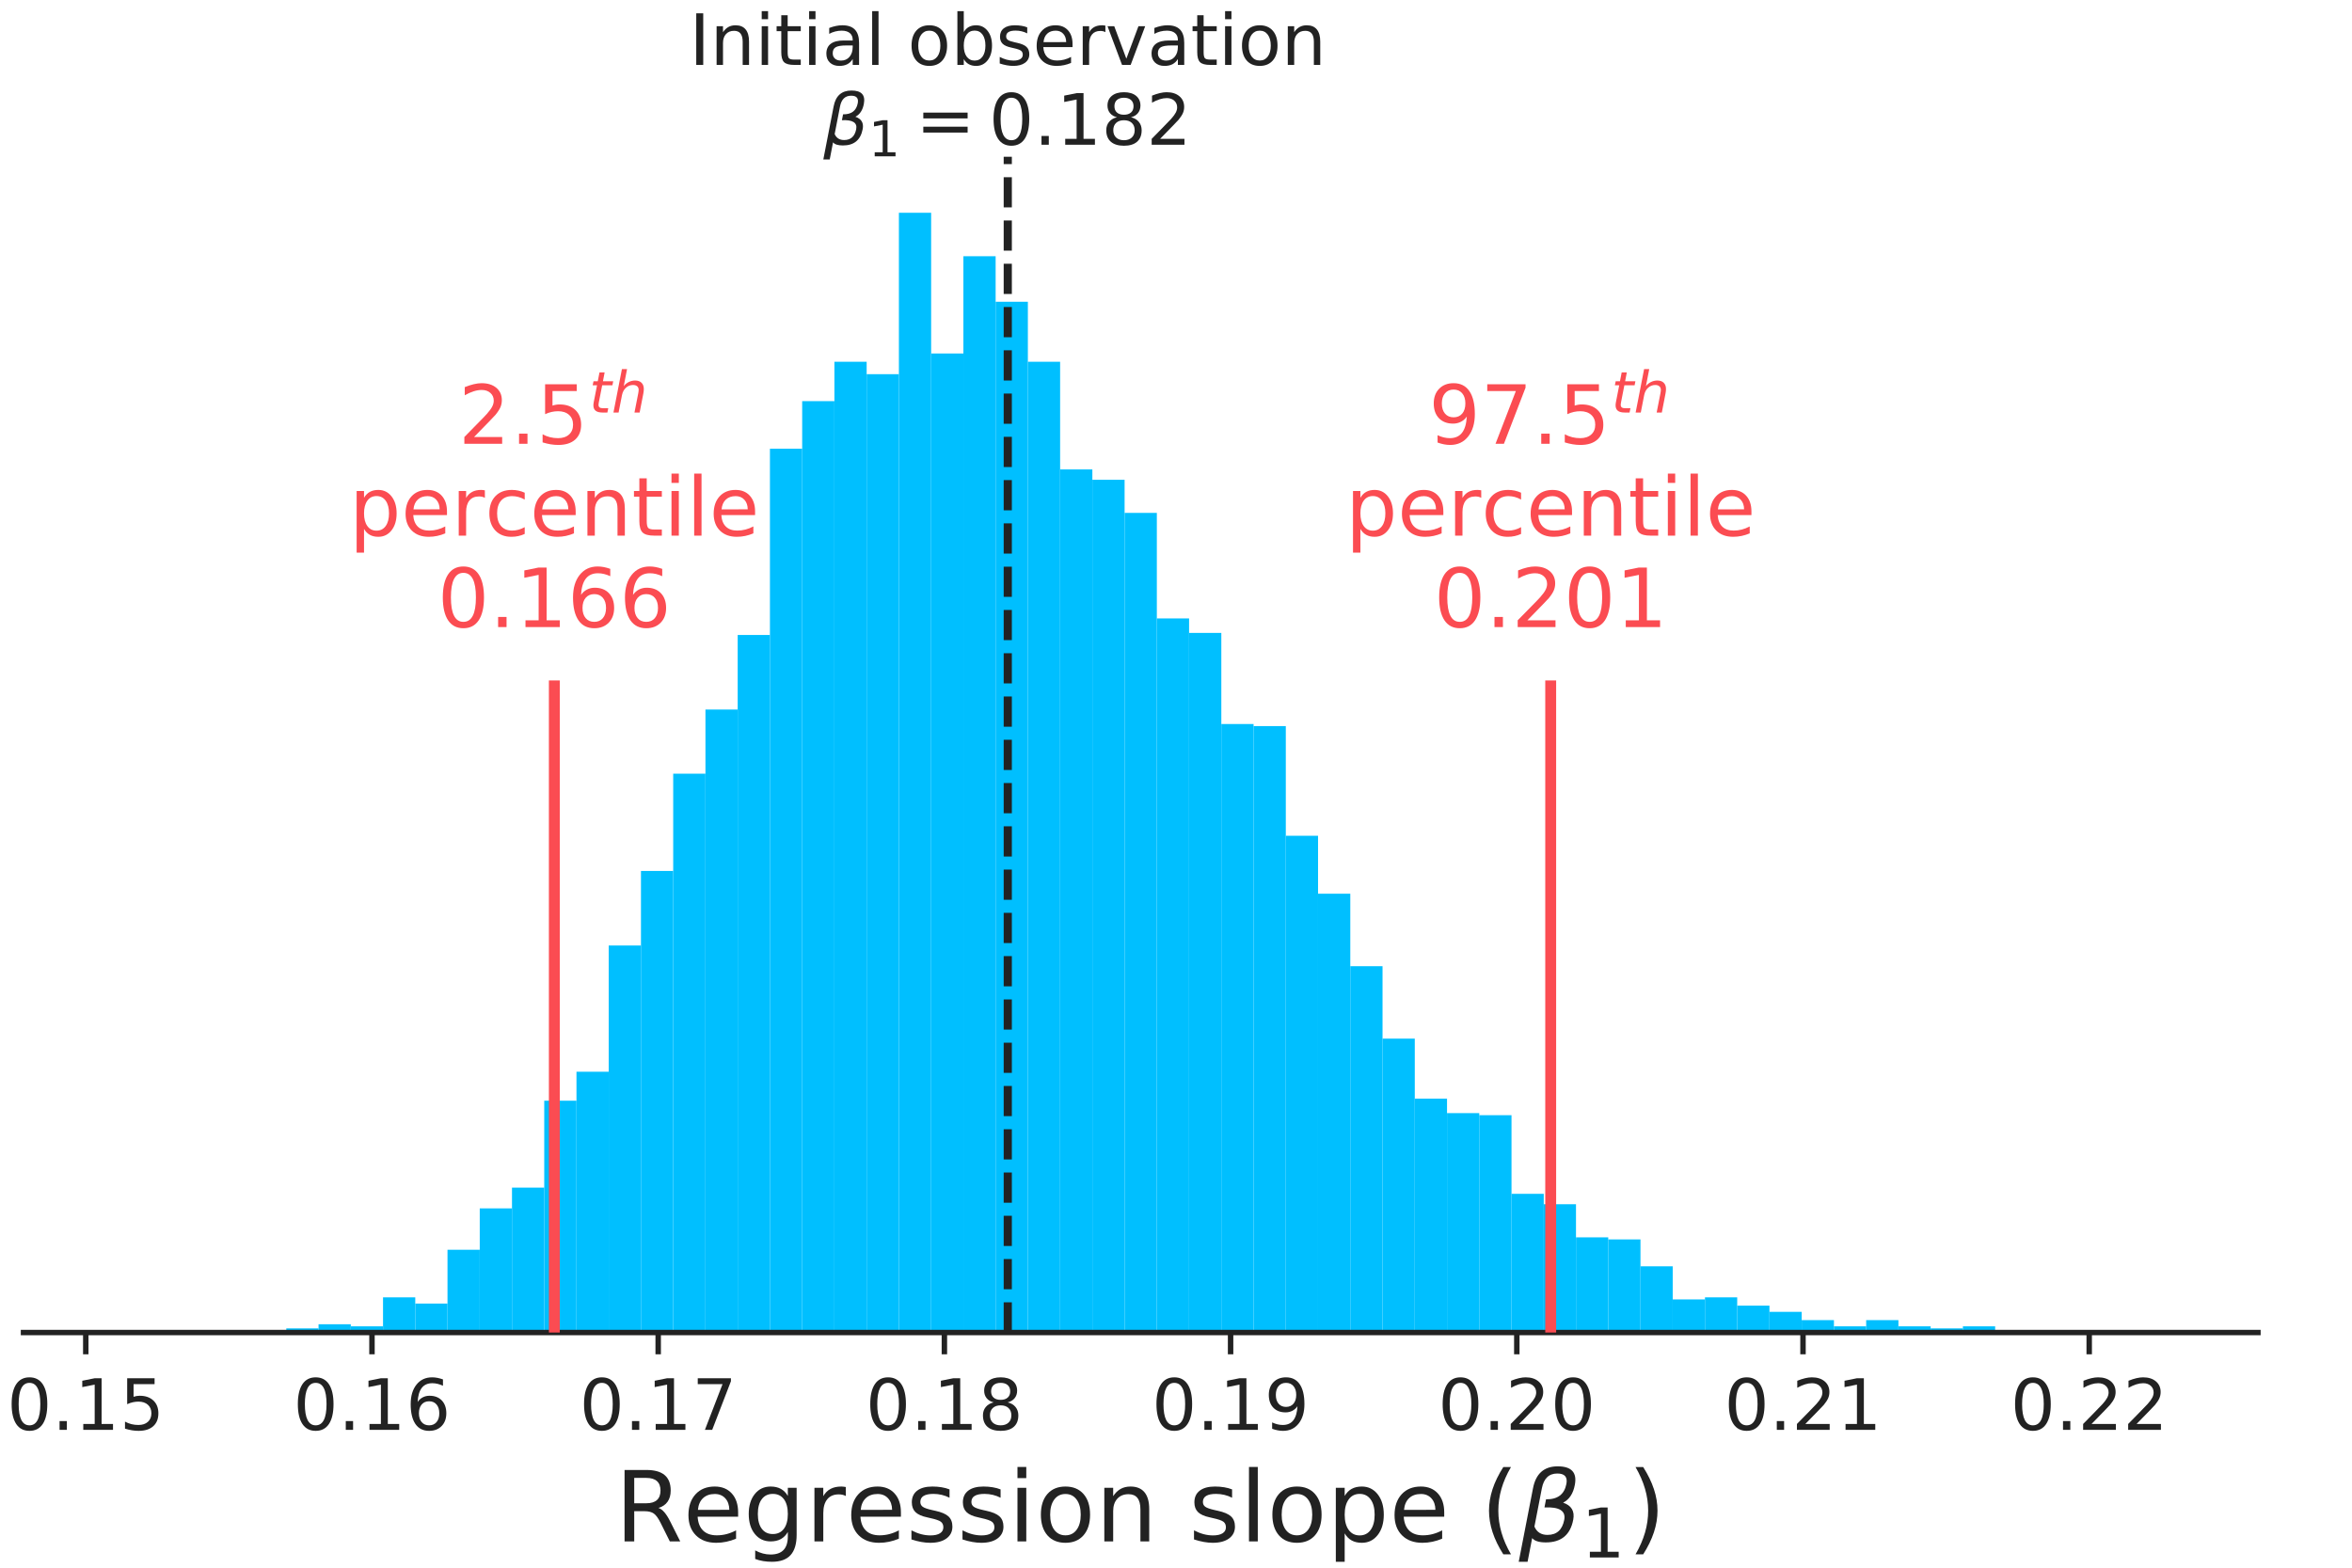 <?xml version="1.0" encoding="utf-8" standalone="no"?>
<!DOCTYPE svg PUBLIC "-//W3C//DTD SVG 1.1//EN"
  "http://www.w3.org/Graphics/SVG/1.1/DTD/svg11.dtd">
<!-- Created with matplotlib (http://matplotlib.org/) -->
<svg height="288pt" version="1.1" viewBox="0 0 432 288" width="432pt" xmlns="http://www.w3.org/2000/svg" xmlns:xlink="http://www.w3.org/1999/xlink">
 <defs>
  <style type="text/css">
*{stroke-linecap:butt;stroke-linejoin:round;}
  </style>
 </defs>
 <g id="figure_1">
  <g id="patch_1">
   <path d="M 0 288 
L 432 288 
L 432 0 
L 0 0 
z
" style="fill:none;"/>
  </g>
  <g id="axes_1">
   <g id="patch_2">
    <path d="M 4.32 244.8 
L 414.72 244.8 
L 414.72 28.8 
L 4.32 28.8 
z
" style="fill:none;"/>
   </g>
   <g id="patch_3">
    <path clip-path="url(#p9b1b2d50e1)" d="M 22.975 244.8 
L 28.897 244.8 
L 28.897 244.42 
L 22.975 244.42 
z
" style="fill:#00bfff;"/>
   </g>
   <g id="patch_4">
    <path clip-path="url(#p9b1b2d50e1)" d="M 28.897 244.8 
L 34.819 244.8 
L 34.819 244.8 
L 28.897 244.8 
z
" style="fill:#00bfff;"/>
   </g>
   <g id="patch_5">
    <path clip-path="url(#p9b1b2d50e1)" d="M 34.819 244.8 
L 40.741 244.8 
L 40.741 244.8 
L 34.819 244.8 
z
" style="fill:#00bfff;"/>
   </g>
   <g id="patch_6">
    <path clip-path="url(#p9b1b2d50e1)" d="M 40.741 244.8 
L 46.663 244.8 
L 46.663 244.42 
L 40.741 244.42 
z
" style="fill:#00bfff;"/>
   </g>
   <g id="patch_7">
    <path clip-path="url(#p9b1b2d50e1)" d="M 46.663 244.8 
L 52.585 244.8 
L 52.585 244.8 
L 46.663 244.8 
z
" style="fill:#00bfff;"/>
   </g>
   <g id="patch_8">
    <path clip-path="url(#p9b1b2d50e1)" d="M 52.585 244.8 
L 58.507 244.8 
L 58.507 244.04 
L 52.585 244.04 
z
" style="fill:#00bfff;"/>
   </g>
   <g id="patch_9">
    <path clip-path="url(#p9b1b2d50e1)" d="M 58.507 244.8 
L 64.429 244.8 
L 64.429 243.279 
L 58.507 243.279 
z
" style="fill:#00bfff;"/>
   </g>
   <g id="patch_10">
    <path clip-path="url(#p9b1b2d50e1)" d="M 64.429 244.8 
L 70.351 244.8 
L 70.351 243.659 
L 64.429 243.659 
z
" style="fill:#00bfff;"/>
   </g>
   <g id="patch_11">
    <path clip-path="url(#p9b1b2d50e1)" d="M 70.351 244.8 
L 76.273 244.8 
L 76.273 238.336 
L 70.351 238.336 
z
" style="fill:#00bfff;"/>
   </g>
   <g id="patch_12">
    <path clip-path="url(#p9b1b2d50e1)" d="M 76.273 244.8 
L 82.195 244.8 
L 82.195 239.477 
L 76.273 239.477 
z
" style="fill:#00bfff;"/>
   </g>
   <g id="patch_13">
    <path clip-path="url(#p9b1b2d50e1)" d="M 82.195 244.8 
L 88.117 244.8 
L 88.117 229.59 
L 82.195 229.59 
z
" style="fill:#00bfff;"/>
   </g>
   <g id="patch_14">
    <path clip-path="url(#p9b1b2d50e1)" d="M 88.117 244.8 
L 94.039 244.8 
L 94.039 221.985 
L 88.117 221.985 
z
" style="fill:#00bfff;"/>
   </g>
   <g id="patch_15">
    <path clip-path="url(#p9b1b2d50e1)" d="M 94.039 244.8 
L 99.962 244.8 
L 99.962 218.183 
L 94.039 218.183 
z
" style="fill:#00bfff;"/>
   </g>
   <g id="patch_16">
    <path clip-path="url(#p9b1b2d50e1)" d="M 99.962 244.8 
L 105.884 244.8 
L 105.884 202.212 
L 99.962 202.212 
z
" style="fill:#00bfff;"/>
   </g>
   <g id="patch_17">
    <path clip-path="url(#p9b1b2d50e1)" d="M 105.884 244.8 
L 111.806 244.8 
L 111.806 196.889 
L 105.884 196.889 
z
" style="fill:#00bfff;"/>
   </g>
   <g id="patch_18">
    <path clip-path="url(#p9b1b2d50e1)" d="M 111.806 244.8 
L 117.728 244.8 
L 117.728 173.694 
L 111.806 173.694 
z
" style="fill:#00bfff;"/>
   </g>
   <g id="patch_19">
    <path clip-path="url(#p9b1b2d50e1)" d="M 117.728 244.8 
L 123.65 244.8 
L 123.65 160.005 
L 117.728 160.005 
z
" style="fill:#00bfff;"/>
   </g>
   <g id="patch_20">
    <path clip-path="url(#p9b1b2d50e1)" d="M 123.65 244.8 
L 129.572 244.8 
L 129.572 142.133 
L 123.65 142.133 
z
" style="fill:#00bfff;"/>
   </g>
   <g id="patch_21">
    <path clip-path="url(#p9b1b2d50e1)" d="M 129.572 244.8 
L 135.494 244.8 
L 135.494 130.345 
L 129.572 130.345 
z
" style="fill:#00bfff;"/>
   </g>
   <g id="patch_22">
    <path clip-path="url(#p9b1b2d50e1)" d="M 135.494 244.8 
L 141.416 244.8 
L 141.416 116.656 
L 135.494 116.656 
z
" style="fill:#00bfff;"/>
   </g>
   <g id="patch_23">
    <path clip-path="url(#p9b1b2d50e1)" d="M 141.416 244.8 
L 147.338 244.8 
L 147.338 82.434 
L 141.416 82.434 
z
" style="fill:#00bfff;"/>
   </g>
   <g id="patch_24">
    <path clip-path="url(#p9b1b2d50e1)" d="M 147.338 244.8 
L 153.26 244.8 
L 153.26 73.688 
L 147.338 73.688 
z
" style="fill:#00bfff;"/>
   </g>
   <g id="patch_25">
    <path clip-path="url(#p9b1b2d50e1)" d="M 153.26 244.8 
L 159.182 244.8 
L 159.182 66.464 
L 153.26 66.464 
z
" style="fill:#00bfff;"/>
   </g>
   <g id="patch_26">
    <path clip-path="url(#p9b1b2d50e1)" d="M 159.182 244.8 
L 165.104 244.8 
L 165.104 68.745 
L 159.182 68.745 
z
" style="fill:#00bfff;"/>
   </g>
   <g id="patch_27">
    <path clip-path="url(#p9b1b2d50e1)" d="M 165.104 244.8 
L 171.026 244.8 
L 171.026 39.086 
L 165.104 39.086 
z
" style="fill:#00bfff;"/>
   </g>
   <g id="patch_28">
    <path clip-path="url(#p9b1b2d50e1)" d="M 171.026 244.8 
L 176.949 244.8 
L 176.949 64.943 
L 171.026 64.943 
z
" style="fill:#00bfff;"/>
   </g>
   <g id="patch_29">
    <path clip-path="url(#p9b1b2d50e1)" d="M 176.949 244.8 
L 182.871 244.8 
L 182.871 47.071 
L 176.949 47.071 
z
" style="fill:#00bfff;"/>
   </g>
   <g id="patch_30">
    <path clip-path="url(#p9b1b2d50e1)" d="M 182.871 244.8 
L 188.793 244.8 
L 188.793 55.436 
L 182.871 55.436 
z
" style="fill:#00bfff;"/>
   </g>
   <g id="patch_31">
    <path clip-path="url(#p9b1b2d50e1)" d="M 188.793 244.8 
L 194.715 244.8 
L 194.715 66.464 
L 188.793 66.464 
z
" style="fill:#00bfff;"/>
   </g>
   <g id="patch_32">
    <path clip-path="url(#p9b1b2d50e1)" d="M 194.715 244.8 
L 200.637 244.8 
L 200.637 86.236 
L 194.715 86.236 
z
" style="fill:#00bfff;"/>
   </g>
   <g id="patch_33">
    <path clip-path="url(#p9b1b2d50e1)" d="M 200.637 244.8 
L 206.559 244.8 
L 206.559 88.138 
L 200.637 88.138 
z
" style="fill:#00bfff;"/>
   </g>
   <g id="patch_34">
    <path clip-path="url(#p9b1b2d50e1)" d="M 206.559 244.8 
L 212.481 244.8 
L 212.481 94.222 
L 206.559 94.222 
z
" style="fill:#00bfff;"/>
   </g>
   <g id="patch_35">
    <path clip-path="url(#p9b1b2d50e1)" d="M 212.481 244.8 
L 218.403 244.8 
L 218.403 113.614 
L 212.481 113.614 
z
" style="fill:#00bfff;"/>
   </g>
   <g id="patch_36">
    <path clip-path="url(#p9b1b2d50e1)" d="M 218.403 244.8 
L 224.325 244.8 
L 224.325 116.276 
L 218.403 116.276 
z
" style="fill:#00bfff;"/>
   </g>
   <g id="patch_37">
    <path clip-path="url(#p9b1b2d50e1)" d="M 224.325 244.8 
L 230.247 244.8 
L 230.247 133.007 
L 224.325 133.007 
z
" style="fill:#00bfff;"/>
   </g>
   <g id="patch_38">
    <path clip-path="url(#p9b1b2d50e1)" d="M 230.247 244.8 
L 236.169 244.8 
L 236.169 133.387 
L 230.247 133.387 
z
" style="fill:#00bfff;"/>
   </g>
   <g id="patch_39">
    <path clip-path="url(#p9b1b2d50e1)" d="M 236.169 244.8 
L 242.091 244.8 
L 242.091 153.54 
L 236.169 153.54 
z
" style="fill:#00bfff;"/>
   </g>
   <g id="patch_40">
    <path clip-path="url(#p9b1b2d50e1)" d="M 242.091 244.8 
L 248.014 244.8 
L 248.014 164.187 
L 242.091 164.187 
z
" style="fill:#00bfff;"/>
   </g>
   <g id="patch_41">
    <path clip-path="url(#p9b1b2d50e1)" d="M 248.014 244.8 
L 253.936 244.8 
L 253.936 177.496 
L 248.014 177.496 
z
" style="fill:#00bfff;"/>
   </g>
   <g id="patch_42">
    <path clip-path="url(#p9b1b2d50e1)" d="M 253.936 244.8 
L 259.858 244.8 
L 259.858 190.805 
L 253.936 190.805 
z
" style="fill:#00bfff;"/>
   </g>
   <g id="patch_43">
    <path clip-path="url(#p9b1b2d50e1)" d="M 259.858 244.8 
L 265.78 244.8 
L 265.78 201.832 
L 259.858 201.832 
z
" style="fill:#00bfff;"/>
   </g>
   <g id="patch_44">
    <path clip-path="url(#p9b1b2d50e1)" d="M 265.78 244.8 
L 271.702 244.8 
L 271.702 204.494 
L 265.78 204.494 
z
" style="fill:#00bfff;"/>
   </g>
   <g id="patch_45">
    <path clip-path="url(#p9b1b2d50e1)" d="M 271.702 244.8 
L 277.624 244.8 
L 277.624 204.874 
L 271.702 204.874 
z
" style="fill:#00bfff;"/>
   </g>
   <g id="patch_46">
    <path clip-path="url(#p9b1b2d50e1)" d="M 277.624 244.8 
L 283.546 244.8 
L 283.546 219.323 
L 277.624 219.323 
z
" style="fill:#00bfff;"/>
   </g>
   <g id="patch_47">
    <path clip-path="url(#p9b1b2d50e1)" d="M 283.546 244.8 
L 289.468 244.8 
L 289.468 221.225 
L 283.546 221.225 
z
" style="fill:#00bfff;"/>
   </g>
   <g id="patch_48">
    <path clip-path="url(#p9b1b2d50e1)" d="M 289.468 244.8 
L 295.39 244.8 
L 295.39 227.309 
L 289.468 227.309 
z
" style="fill:#00bfff;"/>
   </g>
   <g id="patch_49">
    <path clip-path="url(#p9b1b2d50e1)" d="M 295.39 244.8 
L 301.312 244.8 
L 301.312 227.689 
L 295.39 227.689 
z
" style="fill:#00bfff;"/>
   </g>
   <g id="patch_50">
    <path clip-path="url(#p9b1b2d50e1)" d="M 301.312 244.8 
L 307.234 244.8 
L 307.234 232.632 
L 301.312 232.632 
z
" style="fill:#00bfff;"/>
   </g>
   <g id="patch_51">
    <path clip-path="url(#p9b1b2d50e1)" d="M 307.234 244.8 
L 313.156 244.8 
L 313.156 238.716 
L 307.234 238.716 
z
" style="fill:#00bfff;"/>
   </g>
   <g id="patch_52">
    <path clip-path="url(#p9b1b2d50e1)" d="M 313.156 244.8 
L 319.078 244.8 
L 319.078 238.336 
L 313.156 238.336 
z
" style="fill:#00bfff;"/>
   </g>
   <g id="patch_53">
    <path clip-path="url(#p9b1b2d50e1)" d="M 319.078 244.8 
L 325.001 244.8 
L 325.001 239.857 
L 319.078 239.857 
z
" style="fill:#00bfff;"/>
   </g>
   <g id="patch_54">
    <path clip-path="url(#p9b1b2d50e1)" d="M 325.001 244.8 
L 330.923 244.8 
L 330.923 240.998 
L 325.001 240.998 
z
" style="fill:#00bfff;"/>
   </g>
   <g id="patch_55">
    <path clip-path="url(#p9b1b2d50e1)" d="M 330.923 244.8 
L 336.845 244.8 
L 336.845 242.519 
L 330.923 242.519 
z
" style="fill:#00bfff;"/>
   </g>
   <g id="patch_56">
    <path clip-path="url(#p9b1b2d50e1)" d="M 336.845 244.8 
L 342.767 244.8 
L 342.767 243.659 
L 336.845 243.659 
z
" style="fill:#00bfff;"/>
   </g>
   <g id="patch_57">
    <path clip-path="url(#p9b1b2d50e1)" d="M 342.767 244.8 
L 348.689 244.8 
L 348.689 242.519 
L 342.767 242.519 
z
" style="fill:#00bfff;"/>
   </g>
   <g id="patch_58">
    <path clip-path="url(#p9b1b2d50e1)" d="M 348.689 244.8 
L 354.611 244.8 
L 354.611 243.659 
L 348.689 243.659 
z
" style="fill:#00bfff;"/>
   </g>
   <g id="patch_59">
    <path clip-path="url(#p9b1b2d50e1)" d="M 354.611 244.8 
L 360.533 244.8 
L 360.533 244.04 
L 354.611 244.04 
z
" style="fill:#00bfff;"/>
   </g>
   <g id="patch_60">
    <path clip-path="url(#p9b1b2d50e1)" d="M 360.533 244.8 
L 366.455 244.8 
L 366.455 243.659 
L 360.533 243.659 
z
" style="fill:#00bfff;"/>
   </g>
   <g id="patch_61">
    <path clip-path="url(#p9b1b2d50e1)" d="M 366.455 244.8 
L 372.377 244.8 
L 372.377 244.8 
L 366.455 244.8 
z
" style="fill:#00bfff;"/>
   </g>
   <g id="patch_62">
    <path clip-path="url(#p9b1b2d50e1)" d="M 372.377 244.8 
L 378.299 244.8 
L 378.299 244.8 
L 372.377 244.8 
z
" style="fill:#00bfff;"/>
   </g>
   <g id="patch_63">
    <path clip-path="url(#p9b1b2d50e1)" d="M 378.299 244.8 
L 384.221 244.8 
L 384.221 244.8 
L 378.299 244.8 
z
" style="fill:#00bfff;"/>
   </g>
   <g id="patch_64">
    <path clip-path="url(#p9b1b2d50e1)" d="M 384.221 244.8 
L 390.143 244.8 
L 390.143 244.8 
L 384.221 244.8 
z
" style="fill:#00bfff;"/>
   </g>
   <g id="patch_65">
    <path clip-path="url(#p9b1b2d50e1)" d="M 390.143 244.8 
L 396.065 244.8 
L 396.065 244.42 
L 390.143 244.42 
z
" style="fill:#00bfff;"/>
   </g>
   <g id="matplotlib.axis_1">
    <g id="xtick_1">
     <g id="line2d_1">
      <defs>
       <path d="M 0 0 
L 0 4 
" id="m02c7ee1e7b" style="stroke:#222222;"/>
      </defs>
      <g>
       <use style="fill:#222222;stroke:#222222;" x="15.754" xlink:href="#m02c7ee1e7b" y="244.8"/>
      </g>
     </g>
     <g id="text_1">
      <!-- 0.15 -->
      <defs>
       <path d="M 31.781 66.406 
Q 24.172 66.406 20.328 58.906 
Q 16.5 51.422 16.5 36.375 
Q 16.5 21.391 20.328 13.891 
Q 24.172 6.391 31.781 6.391 
Q 39.453 6.391 43.281 13.891 
Q 47.125 21.391 47.125 36.375 
Q 47.125 51.422 43.281 58.906 
Q 39.453 66.406 31.781 66.406 
z
M 31.781 74.219 
Q 44.047 74.219 50.516 64.516 
Q 56.984 54.828 56.984 36.375 
Q 56.984 17.969 50.516 8.266 
Q 44.047 -1.422 31.781 -1.422 
Q 19.531 -1.422 13.062 8.266 
Q 6.594 17.969 6.594 36.375 
Q 6.594 54.828 13.062 64.516 
Q 19.531 74.219 31.781 74.219 
z
" id="DejaVuSans-30"/>
       <path d="M 10.688 12.406 
L 21 12.406 
L 21 0 
L 10.688 0 
z
" id="DejaVuSans-2e"/>
       <path d="M 12.406 8.297 
L 28.516 8.297 
L 28.516 63.922 
L 10.984 60.406 
L 10.984 69.391 
L 28.422 72.906 
L 38.281 72.906 
L 38.281 8.297 
L 54.391 8.297 
L 54.391 0 
L 12.406 0 
z
" id="DejaVuSans-31"/>
       <path d="M 10.797 72.906 
L 49.516 72.906 
L 49.516 64.594 
L 19.828 64.594 
L 19.828 46.734 
Q 21.969 47.469 24.109 47.828 
Q 26.266 48.188 28.422 48.188 
Q 40.625 48.188 47.75 41.5 
Q 54.891 34.812 54.891 23.391 
Q 54.891 11.625 47.562 5.094 
Q 40.234 -1.422 26.906 -1.422 
Q 22.312 -1.422 17.547 -0.641 
Q 12.797 0.141 7.719 1.703 
L 7.719 11.625 
Q 12.109 9.234 16.797 8.062 
Q 21.484 6.891 26.703 6.891 
Q 35.156 6.891 40.078 11.328 
Q 45.016 15.766 45.016 23.391 
Q 45.016 31 40.078 35.438 
Q 35.156 39.891 26.703 39.891 
Q 22.75 39.891 18.812 39.016 
Q 14.891 38.141 10.797 36.281 
z
" id="DejaVuSans-35"/>
      </defs>
      <g style="fill:#222222;" transform="translate(1.281 262.678)scale(0.13 -0.13)">
       <use xlink:href="#DejaVuSans-30"/>
       <use x="63.623" xlink:href="#DejaVuSans-2e"/>
       <use x="95.41" xlink:href="#DejaVuSans-31"/>
       <use x="159.033" xlink:href="#DejaVuSans-35"/>
      </g>
     </g>
    </g>
    <g id="xtick_2">
     <g id="line2d_2">
      <g>
       <use style="fill:#222222;stroke:#222222;" x="68.322" xlink:href="#m02c7ee1e7b" y="244.8"/>
      </g>
     </g>
     <g id="text_2">
      <!-- 0.16 -->
      <defs>
       <path d="M 33.016 40.375 
Q 26.375 40.375 22.484 35.828 
Q 18.609 31.297 18.609 23.391 
Q 18.609 15.531 22.484 10.953 
Q 26.375 6.391 33.016 6.391 
Q 39.656 6.391 43.531 10.953 
Q 47.406 15.531 47.406 23.391 
Q 47.406 31.297 43.531 35.828 
Q 39.656 40.375 33.016 40.375 
z
M 52.594 71.297 
L 52.594 62.312 
Q 48.875 64.062 45.094 64.984 
Q 41.312 65.922 37.594 65.922 
Q 27.828 65.922 22.672 59.328 
Q 17.531 52.734 16.797 39.406 
Q 19.672 43.656 24.016 45.922 
Q 28.375 48.188 33.594 48.188 
Q 44.578 48.188 50.953 41.516 
Q 57.328 34.859 57.328 23.391 
Q 57.328 12.156 50.688 5.359 
Q 44.047 -1.422 33.016 -1.422 
Q 20.359 -1.422 13.672 8.266 
Q 6.984 17.969 6.984 36.375 
Q 6.984 53.656 15.188 63.938 
Q 23.391 74.219 37.203 74.219 
Q 40.922 74.219 44.703 73.484 
Q 48.484 72.75 52.594 71.297 
z
" id="DejaVuSans-36"/>
      </defs>
      <g style="fill:#222222;" transform="translate(53.85 262.678)scale(0.13 -0.13)">
       <use xlink:href="#DejaVuSans-30"/>
       <use x="63.623" xlink:href="#DejaVuSans-2e"/>
       <use x="95.41" xlink:href="#DejaVuSans-31"/>
       <use x="159.033" xlink:href="#DejaVuSans-36"/>
      </g>
     </g>
    </g>
    <g id="xtick_3">
     <g id="line2d_3">
      <g>
       <use style="fill:#222222;stroke:#222222;" x="120.891" xlink:href="#m02c7ee1e7b" y="244.8"/>
      </g>
     </g>
     <g id="text_3">
      <!-- 0.17 -->
      <defs>
       <path d="M 8.203 72.906 
L 55.078 72.906 
L 55.078 68.703 
L 28.609 0 
L 18.312 0 
L 43.219 64.594 
L 8.203 64.594 
z
" id="DejaVuSans-37"/>
      </defs>
      <g style="fill:#222222;" transform="translate(106.418 262.678)scale(0.13 -0.13)">
       <use xlink:href="#DejaVuSans-30"/>
       <use x="63.623" xlink:href="#DejaVuSans-2e"/>
       <use x="95.41" xlink:href="#DejaVuSans-31"/>
       <use x="159.033" xlink:href="#DejaVuSans-37"/>
      </g>
     </g>
    </g>
    <g id="xtick_4">
     <g id="line2d_4">
      <g>
       <use style="fill:#222222;stroke:#222222;" x="173.459" xlink:href="#m02c7ee1e7b" y="244.8"/>
      </g>
     </g>
     <g id="text_4">
      <!-- 0.18 -->
      <defs>
       <path d="M 31.781 34.625 
Q 24.75 34.625 20.719 30.859 
Q 16.703 27.094 16.703 20.516 
Q 16.703 13.922 20.719 10.156 
Q 24.75 6.391 31.781 6.391 
Q 38.812 6.391 42.859 10.172 
Q 46.922 13.969 46.922 20.516 
Q 46.922 27.094 42.891 30.859 
Q 38.875 34.625 31.781 34.625 
z
M 21.922 38.812 
Q 15.578 40.375 12.031 44.719 
Q 8.5 49.078 8.5 55.328 
Q 8.5 64.062 14.719 69.141 
Q 20.953 74.219 31.781 74.219 
Q 42.672 74.219 48.875 69.141 
Q 55.078 64.062 55.078 55.328 
Q 55.078 49.078 51.531 44.719 
Q 48 40.375 41.703 38.812 
Q 48.828 37.156 52.797 32.312 
Q 56.781 27.484 56.781 20.516 
Q 56.781 9.906 50.312 4.234 
Q 43.844 -1.422 31.781 -1.422 
Q 19.734 -1.422 13.25 4.234 
Q 6.781 9.906 6.781 20.516 
Q 6.781 27.484 10.781 32.312 
Q 14.797 37.156 21.922 38.812 
z
M 18.312 54.391 
Q 18.312 48.734 21.844 45.562 
Q 25.391 42.391 31.781 42.391 
Q 38.141 42.391 41.719 45.562 
Q 45.312 48.734 45.312 54.391 
Q 45.312 60.062 41.719 63.234 
Q 38.141 66.406 31.781 66.406 
Q 25.391 66.406 21.844 63.234 
Q 18.312 60.062 18.312 54.391 
z
" id="DejaVuSans-38"/>
      </defs>
      <g style="fill:#222222;" transform="translate(158.986 262.678)scale(0.13 -0.13)">
       <use xlink:href="#DejaVuSans-30"/>
       <use x="63.623" xlink:href="#DejaVuSans-2e"/>
       <use x="95.41" xlink:href="#DejaVuSans-31"/>
       <use x="159.033" xlink:href="#DejaVuSans-38"/>
      </g>
     </g>
    </g>
    <g id="xtick_5">
     <g id="line2d_5">
      <g>
       <use style="fill:#222222;stroke:#222222;" x="226.027" xlink:href="#m02c7ee1e7b" y="244.8"/>
      </g>
     </g>
     <g id="text_5">
      <!-- 0.19 -->
      <defs>
       <path d="M 10.984 1.516 
L 10.984 10.5 
Q 14.703 8.734 18.5 7.812 
Q 22.312 6.891 25.984 6.891 
Q 35.75 6.891 40.891 13.453 
Q 46.047 20.016 46.781 33.406 
Q 43.953 29.203 39.594 26.953 
Q 35.25 24.703 29.984 24.703 
Q 19.047 24.703 12.672 31.312 
Q 6.297 37.938 6.297 49.422 
Q 6.297 60.641 12.938 67.422 
Q 19.578 74.219 30.609 74.219 
Q 43.266 74.219 49.922 64.516 
Q 56.594 54.828 56.594 36.375 
Q 56.594 19.141 48.406 8.859 
Q 40.234 -1.422 26.422 -1.422 
Q 22.703 -1.422 18.891 -0.688 
Q 15.094 0.047 10.984 1.516 
z
M 30.609 32.422 
Q 37.25 32.422 41.125 36.953 
Q 45.016 41.5 45.016 49.422 
Q 45.016 57.281 41.125 61.844 
Q 37.25 66.406 30.609 66.406 
Q 23.969 66.406 20.094 61.844 
Q 16.219 57.281 16.219 49.422 
Q 16.219 41.5 20.094 36.953 
Q 23.969 32.422 30.609 32.422 
z
" id="DejaVuSans-39"/>
      </defs>
      <g style="fill:#222222;" transform="translate(211.555 262.678)scale(0.13 -0.13)">
       <use xlink:href="#DejaVuSans-30"/>
       <use x="63.623" xlink:href="#DejaVuSans-2e"/>
       <use x="95.41" xlink:href="#DejaVuSans-31"/>
       <use x="159.033" xlink:href="#DejaVuSans-39"/>
      </g>
     </g>
    </g>
    <g id="xtick_6">
     <g id="line2d_6">
      <g>
       <use style="fill:#222222;stroke:#222222;" x="278.596" xlink:href="#m02c7ee1e7b" y="244.8"/>
      </g>
     </g>
     <g id="text_6">
      <!-- 0.20 -->
      <defs>
       <path d="M 19.188 8.297 
L 53.609 8.297 
L 53.609 0 
L 7.328 0 
L 7.328 8.297 
Q 12.938 14.109 22.625 23.891 
Q 32.328 33.688 34.812 36.531 
Q 39.547 41.844 41.422 45.531 
Q 43.312 49.219 43.312 52.781 
Q 43.312 58.594 39.234 62.25 
Q 35.156 65.922 28.609 65.922 
Q 23.969 65.922 18.812 64.312 
Q 13.672 62.703 7.812 59.422 
L 7.812 69.391 
Q 13.766 71.781 18.938 73 
Q 24.125 74.219 28.422 74.219 
Q 39.75 74.219 46.484 68.547 
Q 53.219 62.891 53.219 53.422 
Q 53.219 48.922 51.531 44.891 
Q 49.859 40.875 45.406 35.406 
Q 44.188 33.984 37.641 27.219 
Q 31.109 20.453 19.188 8.297 
z
" id="DejaVuSans-32"/>
      </defs>
      <g style="fill:#222222;" transform="translate(264.123 262.678)scale(0.13 -0.13)">
       <use xlink:href="#DejaVuSans-30"/>
       <use x="63.623" xlink:href="#DejaVuSans-2e"/>
       <use x="95.41" xlink:href="#DejaVuSans-32"/>
       <use x="159.033" xlink:href="#DejaVuSans-30"/>
      </g>
     </g>
    </g>
    <g id="xtick_7">
     <g id="line2d_7">
      <g>
       <use style="fill:#222222;stroke:#222222;" x="331.164" xlink:href="#m02c7ee1e7b" y="244.8"/>
      </g>
     </g>
     <g id="text_7">
      <!-- 0.21 -->
      <g style="fill:#222222;" transform="translate(316.691 262.678)scale(0.13 -0.13)">
       <use xlink:href="#DejaVuSans-30"/>
       <use x="63.623" xlink:href="#DejaVuSans-2e"/>
       <use x="95.41" xlink:href="#DejaVuSans-32"/>
       <use x="159.033" xlink:href="#DejaVuSans-31"/>
      </g>
     </g>
    </g>
    <g id="xtick_8">
     <g id="line2d_8">
      <g>
       <use style="fill:#222222;stroke:#222222;" x="383.732" xlink:href="#m02c7ee1e7b" y="244.8"/>
      </g>
     </g>
     <g id="text_8">
      <!-- 0.22 -->
      <g style="fill:#222222;" transform="translate(369.26 262.678)scale(0.13 -0.13)">
       <use xlink:href="#DejaVuSans-30"/>
       <use x="63.623" xlink:href="#DejaVuSans-2e"/>
       <use x="95.41" xlink:href="#DejaVuSans-32"/>
       <use x="159.033" xlink:href="#DejaVuSans-32"/>
      </g>
     </g>
    </g>
    <g id="text_9">
     <!-- Regression slope ($\beta_1$) -->
     <defs>
      <path d="M 44.391 34.188 
Q 47.562 33.109 50.562 29.594 
Q 53.562 26.078 56.594 19.922 
L 66.609 0 
L 56 0 
L 46.688 18.703 
Q 43.062 26.031 39.672 28.422 
Q 36.281 30.812 30.422 30.812 
L 19.672 30.812 
L 19.672 0 
L 9.812 0 
L 9.812 72.906 
L 32.078 72.906 
Q 44.578 72.906 50.734 67.672 
Q 56.891 62.453 56.891 51.906 
Q 56.891 45.016 53.688 40.469 
Q 50.484 35.938 44.391 34.188 
z
M 19.672 64.797 
L 19.672 38.922 
L 32.078 38.922 
Q 39.203 38.922 42.844 42.219 
Q 46.484 45.516 46.484 51.906 
Q 46.484 58.297 42.844 61.547 
Q 39.203 64.797 32.078 64.797 
z
" id="DejaVuSans-52"/>
      <path d="M 56.203 29.594 
L 56.203 25.203 
L 14.891 25.203 
Q 15.484 15.922 20.484 11.062 
Q 25.484 6.203 34.422 6.203 
Q 39.594 6.203 44.453 7.469 
Q 49.312 8.734 54.109 11.281 
L 54.109 2.781 
Q 49.266 0.734 44.188 -0.344 
Q 39.109 -1.422 33.891 -1.422 
Q 20.797 -1.422 13.156 6.188 
Q 5.516 13.812 5.516 26.812 
Q 5.516 40.234 12.766 48.109 
Q 20.016 56 32.328 56 
Q 43.359 56 49.781 48.891 
Q 56.203 41.797 56.203 29.594 
z
M 47.219 32.234 
Q 47.125 39.594 43.094 43.984 
Q 39.062 48.391 32.422 48.391 
Q 24.906 48.391 20.391 44.141 
Q 15.875 39.891 15.188 32.172 
z
" id="DejaVuSans-65"/>
      <path d="M 45.406 27.984 
Q 45.406 37.75 41.375 43.109 
Q 37.359 48.484 30.078 48.484 
Q 22.859 48.484 18.828 43.109 
Q 14.797 37.75 14.797 27.984 
Q 14.797 18.266 18.828 12.891 
Q 22.859 7.516 30.078 7.516 
Q 37.359 7.516 41.375 12.891 
Q 45.406 18.266 45.406 27.984 
z
M 54.391 6.781 
Q 54.391 -7.172 48.188 -13.984 
Q 42 -20.797 29.203 -20.797 
Q 24.469 -20.797 20.266 -20.094 
Q 16.062 -19.391 12.109 -17.922 
L 12.109 -9.188 
Q 16.062 -11.328 19.922 -12.344 
Q 23.781 -13.375 27.781 -13.375 
Q 36.625 -13.375 41.016 -8.766 
Q 45.406 -4.156 45.406 5.172 
L 45.406 9.625 
Q 42.625 4.781 38.281 2.391 
Q 33.938 0 27.875 0 
Q 17.828 0 11.672 7.656 
Q 5.516 15.328 5.516 27.984 
Q 5.516 40.672 11.672 48.328 
Q 17.828 56 27.875 56 
Q 33.938 56 38.281 53.609 
Q 42.625 51.219 45.406 46.391 
L 45.406 54.688 
L 54.391 54.688 
z
" id="DejaVuSans-67"/>
      <path d="M 41.109 46.297 
Q 39.594 47.172 37.812 47.578 
Q 36.031 48 33.891 48 
Q 26.266 48 22.188 43.047 
Q 18.109 38.094 18.109 28.812 
L 18.109 0 
L 9.078 0 
L 9.078 54.688 
L 18.109 54.688 
L 18.109 46.188 
Q 20.953 51.172 25.484 53.578 
Q 30.031 56 36.531 56 
Q 37.453 56 38.578 55.875 
Q 39.703 55.766 41.062 55.516 
z
" id="DejaVuSans-72"/>
      <path d="M 44.281 53.078 
L 44.281 44.578 
Q 40.484 46.531 36.375 47.5 
Q 32.281 48.484 27.875 48.484 
Q 21.188 48.484 17.844 46.438 
Q 14.5 44.391 14.5 40.281 
Q 14.5 37.156 16.891 35.375 
Q 19.281 33.594 26.516 31.984 
L 29.594 31.297 
Q 39.156 29.25 43.188 25.516 
Q 47.219 21.781 47.219 15.094 
Q 47.219 7.469 41.188 3.016 
Q 35.156 -1.422 24.609 -1.422 
Q 20.219 -1.422 15.453 -0.562 
Q 10.688 0.297 5.422 2 
L 5.422 11.281 
Q 10.406 8.688 15.234 7.391 
Q 20.062 6.109 24.812 6.109 
Q 31.156 6.109 34.562 8.281 
Q 37.984 10.453 37.984 14.406 
Q 37.984 18.062 35.516 20.016 
Q 33.062 21.969 24.703 23.781 
L 21.578 24.516 
Q 13.234 26.266 9.516 29.906 
Q 5.812 33.547 5.812 39.891 
Q 5.812 47.609 11.281 51.797 
Q 16.75 56 26.812 56 
Q 31.781 56 36.172 55.266 
Q 40.578 54.547 44.281 53.078 
z
" id="DejaVuSans-73"/>
      <path d="M 9.422 54.688 
L 18.406 54.688 
L 18.406 0 
L 9.422 0 
z
M 9.422 75.984 
L 18.406 75.984 
L 18.406 64.594 
L 9.422 64.594 
z
" id="DejaVuSans-69"/>
      <path d="M 30.609 48.391 
Q 23.391 48.391 19.188 42.75 
Q 14.984 37.109 14.984 27.297 
Q 14.984 17.484 19.156 11.844 
Q 23.344 6.203 30.609 6.203 
Q 37.797 6.203 41.984 11.859 
Q 46.188 17.531 46.188 27.297 
Q 46.188 37.016 41.984 42.703 
Q 37.797 48.391 30.609 48.391 
z
M 30.609 56 
Q 42.328 56 49.016 48.375 
Q 55.719 40.766 55.719 27.297 
Q 55.719 13.875 49.016 6.219 
Q 42.328 -1.422 30.609 -1.422 
Q 18.844 -1.422 12.172 6.219 
Q 5.516 13.875 5.516 27.297 
Q 5.516 40.766 12.172 48.375 
Q 18.844 56 30.609 56 
z
" id="DejaVuSans-6f"/>
      <path d="M 54.891 33.016 
L 54.891 0 
L 45.906 0 
L 45.906 32.719 
Q 45.906 40.484 42.875 44.328 
Q 39.844 48.188 33.797 48.188 
Q 26.516 48.188 22.312 43.547 
Q 18.109 38.922 18.109 30.906 
L 18.109 0 
L 9.078 0 
L 9.078 54.688 
L 18.109 54.688 
L 18.109 46.188 
Q 21.344 51.125 25.703 53.562 
Q 30.078 56 35.797 56 
Q 45.219 56 50.047 50.172 
Q 54.891 44.344 54.891 33.016 
z
" id="DejaVuSans-6e"/>
      <path id="DejaVuSans-20"/>
      <path d="M 9.422 75.984 
L 18.406 75.984 
L 18.406 0 
L 9.422 0 
z
" id="DejaVuSans-6c"/>
      <path d="M 18.109 8.203 
L 18.109 -20.797 
L 9.078 -20.797 
L 9.078 54.688 
L 18.109 54.688 
L 18.109 46.391 
Q 20.953 51.266 25.266 53.625 
Q 29.594 56 35.594 56 
Q 45.562 56 51.781 48.094 
Q 58.016 40.188 58.016 27.297 
Q 58.016 14.406 51.781 6.484 
Q 45.562 -1.422 35.594 -1.422 
Q 29.594 -1.422 25.266 0.953 
Q 20.953 3.328 18.109 8.203 
z
M 48.688 27.297 
Q 48.688 37.203 44.609 42.844 
Q 40.531 48.484 33.406 48.484 
Q 26.266 48.484 22.188 42.844 
Q 18.109 37.203 18.109 27.297 
Q 18.109 17.391 22.188 11.75 
Q 26.266 6.109 33.406 6.109 
Q 40.531 6.109 44.609 11.75 
Q 48.688 17.391 48.688 27.297 
z
" id="DejaVuSans-70"/>
      <path d="M 31 75.875 
Q 24.469 64.656 21.281 53.656 
Q 18.109 42.672 18.109 31.391 
Q 18.109 20.125 21.312 9.062 
Q 24.516 -2 31 -13.188 
L 23.188 -13.188 
Q 15.875 -1.703 12.234 9.375 
Q 8.594 20.453 8.594 31.391 
Q 8.594 42.281 12.203 53.312 
Q 15.828 64.359 23.188 75.875 
z
" id="DejaVuSans-28"/>
      <path d="M 13.625 3.375 
L 8.938 -20.797 
L -0.094 -20.797 
L 14.5 54.344 
Q 18.844 76.609 39.656 76.609 
Q 60.75 76.609 57.172 57.812 
Q 54.734 44.438 45.219 39.547 
Q 58.016 35.156 55.516 22.125 
Q 51.125 -1.078 27.484 -1.031 
Q 17.141 -0.984 13.625 3.375 
z
M 15.922 15.094 
Q 19.672 6.594 29.297 6.641 
Q 43.359 6.641 46.344 21.969 
Q 49.031 35.75 26.172 34.672 
L 27.781 42.969 
Q 45.453 42.672 48.531 58.594 
Q 50.641 69.344 39.203 69.281 
Q 26.422 69.281 23.484 54.047 
z
" id="DejaVuSans-Oblique-3b2"/>
      <path d="M 8.016 75.875 
L 15.828 75.875 
Q 23.141 64.359 26.781 53.312 
Q 30.422 42.281 30.422 31.391 
Q 30.422 20.453 26.781 9.375 
Q 23.141 -1.703 15.828 -13.188 
L 8.016 -13.188 
Q 14.5 -2 17.703 9.062 
Q 20.906 20.125 20.906 31.391 
Q 20.906 42.672 17.703 53.656 
Q 14.5 64.656 8.016 75.875 
z
" id="DejaVuSans-29"/>
     </defs>
     <g style="fill:#222222;" transform="translate(112.95 283.242)scale(0.18 -0.18)">
      <use transform="translate(0 0.391)" xlink:href="#DejaVuSans-52"/>
      <use transform="translate(69.482 0.391)" xlink:href="#DejaVuSans-65"/>
      <use transform="translate(131.006 0.391)" xlink:href="#DejaVuSans-67"/>
      <use transform="translate(194.482 0.391)" xlink:href="#DejaVuSans-72"/>
      <use transform="translate(235.596 0.391)" xlink:href="#DejaVuSans-65"/>
      <use transform="translate(297.119 0.391)" xlink:href="#DejaVuSans-73"/>
      <use transform="translate(349.219 0.391)" xlink:href="#DejaVuSans-73"/>
      <use transform="translate(401.318 0.391)" xlink:href="#DejaVuSans-69"/>
      <use transform="translate(429.102 0.391)" xlink:href="#DejaVuSans-6f"/>
      <use transform="translate(490.283 0.391)" xlink:href="#DejaVuSans-6e"/>
      <use transform="translate(553.662 0.391)" xlink:href="#DejaVuSans-20"/>
      <use transform="translate(585.449 0.391)" xlink:href="#DejaVuSans-73"/>
      <use transform="translate(637.549 0.391)" xlink:href="#DejaVuSans-6c"/>
      <use transform="translate(665.332 0.391)" xlink:href="#DejaVuSans-6f"/>
      <use transform="translate(726.514 0.391)" xlink:href="#DejaVuSans-70"/>
      <use transform="translate(789.99 0.391)" xlink:href="#DejaVuSans-65"/>
      <use transform="translate(851.514 0.391)" xlink:href="#DejaVuSans-20"/>
      <use transform="translate(883.301 0.391)" xlink:href="#DejaVuSans-28"/>
      <use transform="translate(922.314 0.391)" xlink:href="#DejaVuSans-Oblique-3b2"/>
      <use transform="translate(986.133 -16.016)scale(0.7)" xlink:href="#DejaVuSans-31"/>
      <use transform="translate(1033.403 0.391)" xlink:href="#DejaVuSans-29"/>
     </g>
    </g>
   </g>
   <g id="matplotlib.axis_2"/>
   <g id="patch_66">
    <path d="M 4.32 244.8 
L 414.72 244.8 
" style="fill:none;stroke:#222222;stroke-linecap:square;stroke-linejoin:miter;"/>
   </g>
  </g>
  <g id="axes_2">
   <g id="line2d_9">
    <path clip-path="url(#p9b1b2d50e1)" d="M 185.101 244.8 
L 185.101 28.8 
" style="fill:none;stroke:#222222;stroke-dasharray:5.55,2.4;stroke-dashoffset:0;stroke-width:1.5;"/>
   </g>
   <g id="text_10">
    <!-- Initial observation -->
    <defs>
     <path d="M 9.812 72.906 
L 19.672 72.906 
L 19.672 0 
L 9.812 0 
z
" id="DejaVuSans-49"/>
     <path d="M 18.312 70.219 
L 18.312 54.688 
L 36.812 54.688 
L 36.812 47.703 
L 18.312 47.703 
L 18.312 18.016 
Q 18.312 11.328 20.141 9.422 
Q 21.969 7.516 27.594 7.516 
L 36.812 7.516 
L 36.812 0 
L 27.594 0 
Q 17.188 0 13.234 3.875 
Q 9.281 7.766 9.281 18.016 
L 9.281 47.703 
L 2.688 47.703 
L 2.688 54.688 
L 9.281 54.688 
L 9.281 70.219 
z
" id="DejaVuSans-74"/>
     <path d="M 34.281 27.484 
Q 23.391 27.484 19.188 25 
Q 14.984 22.516 14.984 16.5 
Q 14.984 11.719 18.141 8.906 
Q 21.297 6.109 26.703 6.109 
Q 34.188 6.109 38.703 11.406 
Q 43.219 16.703 43.219 25.484 
L 43.219 27.484 
z
M 52.203 31.203 
L 52.203 0 
L 43.219 0 
L 43.219 8.297 
Q 40.141 3.328 35.547 0.953 
Q 30.953 -1.422 24.312 -1.422 
Q 15.922 -1.422 10.953 3.297 
Q 6 8.016 6 15.922 
Q 6 25.141 12.172 29.828 
Q 18.359 34.516 30.609 34.516 
L 43.219 34.516 
L 43.219 35.406 
Q 43.219 41.609 39.141 45 
Q 35.062 48.391 27.688 48.391 
Q 23 48.391 18.547 47.266 
Q 14.109 46.141 10.016 43.891 
L 10.016 52.203 
Q 14.938 54.109 19.578 55.047 
Q 24.219 56 28.609 56 
Q 40.484 56 46.344 49.844 
Q 52.203 43.703 52.203 31.203 
z
" id="DejaVuSans-61"/>
     <path d="M 48.688 27.297 
Q 48.688 37.203 44.609 42.844 
Q 40.531 48.484 33.406 48.484 
Q 26.266 48.484 22.188 42.844 
Q 18.109 37.203 18.109 27.297 
Q 18.109 17.391 22.188 11.75 
Q 26.266 6.109 33.406 6.109 
Q 40.531 6.109 44.609 11.75 
Q 48.688 17.391 48.688 27.297 
z
M 18.109 46.391 
Q 20.953 51.266 25.266 53.625 
Q 29.594 56 35.594 56 
Q 45.562 56 51.781 48.094 
Q 58.016 40.188 58.016 27.297 
Q 58.016 14.406 51.781 6.484 
Q 45.562 -1.422 35.594 -1.422 
Q 29.594 -1.422 25.266 0.953 
Q 20.953 3.328 18.109 8.203 
L 18.109 0 
L 9.078 0 
L 9.078 75.984 
L 18.109 75.984 
z
" id="DejaVuSans-62"/>
     <path d="M 2.984 54.688 
L 12.5 54.688 
L 29.594 8.797 
L 46.688 54.688 
L 56.203 54.688 
L 35.688 0 
L 23.484 0 
z
" id="DejaVuSans-76"/>
    </defs>
    <g style="fill:#222222;" transform="translate(126.608 11.924)scale(0.13 -0.13)">
     <use xlink:href="#DejaVuSans-49"/>
     <use x="29.492" xlink:href="#DejaVuSans-6e"/>
     <use x="92.871" xlink:href="#DejaVuSans-69"/>
     <use x="120.654" xlink:href="#DejaVuSans-74"/>
     <use x="159.863" xlink:href="#DejaVuSans-69"/>
     <use x="187.646" xlink:href="#DejaVuSans-61"/>
     <use x="248.926" xlink:href="#DejaVuSans-6c"/>
     <use x="276.709" xlink:href="#DejaVuSans-20"/>
     <use x="308.496" xlink:href="#DejaVuSans-6f"/>
     <use x="369.678" xlink:href="#DejaVuSans-62"/>
     <use x="433.154" xlink:href="#DejaVuSans-73"/>
     <use x="485.254" xlink:href="#DejaVuSans-65"/>
     <use x="546.777" xlink:href="#DejaVuSans-72"/>
     <use x="587.891" xlink:href="#DejaVuSans-76"/>
     <use x="647.07" xlink:href="#DejaVuSans-61"/>
     <use x="708.35" xlink:href="#DejaVuSans-74"/>
     <use x="747.559" xlink:href="#DejaVuSans-69"/>
     <use x="775.342" xlink:href="#DejaVuSans-6f"/>
     <use x="836.523" xlink:href="#DejaVuSans-6e"/>
    </g>
    <!-- $\beta_1=0.182$ -->
    <defs>
     <path d="M 10.594 45.406 
L 73.188 45.406 
L 73.188 37.203 
L 10.594 37.203 
z
M 10.594 25.484 
L 73.188 25.484 
L 73.188 17.188 
L 10.594 17.188 
z
" id="DejaVuSans-3d"/>
    </defs>
    <g style="fill:#222222;" transform="translate(151.236 26.64)scale(0.13 -0.13)">
     <use transform="translate(0 0.391)" xlink:href="#DejaVuSans-Oblique-3b2"/>
     <use transform="translate(63.818 -16.016)scale(0.7)" xlink:href="#DejaVuSans-31"/>
     <use transform="translate(130.571 0.391)" xlink:href="#DejaVuSans-3d"/>
     <use transform="translate(233.843 0.391)" xlink:href="#DejaVuSans-30"/>
     <use transform="translate(297.466 0.391)" xlink:href="#DejaVuSans-2e"/>
     <use transform="translate(329.253 0.391)" xlink:href="#DejaVuSans-31"/>
     <use transform="translate(392.876 0.391)" xlink:href="#DejaVuSans-38"/>
     <use transform="translate(456.499 0.391)" xlink:href="#DejaVuSans-32"/>
    </g>
   </g>
  </g>
  <g id="axes_3">
   <g id="line2d_10">
    <path clip-path="url(#p9b1b2d50e1)" d="M 101.817 244.8 
L 101.817 126 
" style="fill:none;stroke:#fb4c52;stroke-linecap:square;stroke-width:2;"/>
   </g>
   <g id="line2d_11">
    <path clip-path="url(#p9b1b2d50e1)" d="M 284.822 244.8 
L 284.822 126 
" style="fill:none;stroke:#fb4c52;stroke-linecap:square;stroke-width:2;"/>
   </g>
   <g id="text_11">
    <!-- 2.5$^{th}$ -->
    <defs>
     <path d="M 42.281 54.688 
L 40.922 47.703 
L 23 47.703 
L 17.188 18.016 
Q 16.891 16.359 16.75 15.234 
Q 16.609 14.109 16.609 13.484 
Q 16.609 10.359 18.484 8.938 
Q 20.359 7.516 24.516 7.516 
L 33.594 7.516 
L 32.078 0 
L 23.484 0 
Q 15.484 0 11.547 3.125 
Q 7.625 6.25 7.625 12.594 
Q 7.625 13.719 7.766 15.062 
Q 7.906 16.406 8.203 18.016 
L 14.016 47.703 
L 6.391 47.703 
L 7.812 54.688 
L 15.281 54.688 
L 18.312 70.219 
L 27.297 70.219 
L 24.312 54.688 
z
" id="DejaVuSans-Oblique-74"/>
     <path d="M 55.719 33.016 
L 49.312 0 
L 40.281 0 
L 46.688 32.672 
Q 47.125 34.969 47.359 36.719 
Q 47.609 38.484 47.609 39.5 
Q 47.609 43.609 45.016 45.891 
Q 42.438 48.188 37.797 48.188 
Q 30.562 48.188 25.266 43.297 
Q 19.969 38.422 18.406 30.328 
L 12.5 0 
L 3.516 0 
L 18.312 75.984 
L 27.297 75.984 
L 21.484 46.094 
Q 24.906 50.688 30.219 53.344 
Q 35.547 56 41.406 56 
Q 48.641 56 52.609 52.094 
Q 56.594 48.188 56.594 41.109 
Q 56.594 39.359 56.375 37.359 
Q 56.156 35.359 55.719 33.016 
z
" id="DejaVuSans-Oblique-68"/>
    </defs>
    <g style="fill:#fb4c52;" transform="translate(84.192 81.607)scale(0.15 -0.15)">
     <use transform="translate(0 0.53)" xlink:href="#DejaVuSans-32"/>
     <use transform="translate(63.623 0.53)" xlink:href="#DejaVuSans-2e"/>
     <use transform="translate(95.41 0.53)" xlink:href="#DejaVuSans-35"/>
     <use transform="translate(159.99 38.811)scale(0.7)" xlink:href="#DejaVuSans-Oblique-74"/>
     <use transform="translate(187.437 38.811)scale(0.7)" xlink:href="#DejaVuSans-Oblique-68"/>
    </g>
    <!-- percentile -->
    <defs>
     <path d="M 48.781 52.594 
L 48.781 44.188 
Q 44.969 46.297 41.141 47.344 
Q 37.312 48.391 33.406 48.391 
Q 24.656 48.391 19.812 42.844 
Q 14.984 37.312 14.984 27.297 
Q 14.984 17.281 19.812 11.734 
Q 24.656 6.203 33.406 6.203 
Q 37.312 6.203 41.141 7.25 
Q 44.969 8.297 48.781 10.406 
L 48.781 2.094 
Q 45.016 0.344 40.984 -0.531 
Q 36.969 -1.422 32.422 -1.422 
Q 20.062 -1.422 12.781 6.344 
Q 5.516 14.109 5.516 27.297 
Q 5.516 40.672 12.859 48.328 
Q 20.219 56 33.016 56 
Q 37.156 56 41.109 55.141 
Q 45.062 54.297 48.781 52.594 
z
" id="DejaVuSans-63"/>
    </defs>
    <g style="fill:#fb4c52;" transform="translate(64.146 98.403)scale(0.15 -0.15)">
     <use xlink:href="#DejaVuSans-70"/>
     <use x="63.477" xlink:href="#DejaVuSans-65"/>
     <use x="125" xlink:href="#DejaVuSans-72"/>
     <use x="166.082" xlink:href="#DejaVuSans-63"/>
     <use x="221.062" xlink:href="#DejaVuSans-65"/>
     <use x="282.586" xlink:href="#DejaVuSans-6e"/>
     <use x="345.965" xlink:href="#DejaVuSans-74"/>
     <use x="385.174" xlink:href="#DejaVuSans-69"/>
     <use x="412.957" xlink:href="#DejaVuSans-6c"/>
     <use x="440.74" xlink:href="#DejaVuSans-65"/>
    </g>
    <!-- 0.166 -->
    <g style="fill:#fb4c52;" transform="translate(80.346 115.2)scale(0.15 -0.15)">
     <use xlink:href="#DejaVuSans-30"/>
     <use x="63.623" xlink:href="#DejaVuSans-2e"/>
     <use x="95.41" xlink:href="#DejaVuSans-31"/>
     <use x="159.033" xlink:href="#DejaVuSans-36"/>
     <use x="222.656" xlink:href="#DejaVuSans-36"/>
    </g>
   </g>
   <g id="text_12">
    <!-- 97.5$^{th}$ -->
    <g style="fill:#fb4c52;" transform="translate(262.397 81.607)scale(0.15 -0.15)">
     <use transform="translate(0 0.53)" xlink:href="#DejaVuSans-39"/>
     <use transform="translate(63.623 0.53)" xlink:href="#DejaVuSans-37"/>
     <use transform="translate(127.246 0.53)" xlink:href="#DejaVuSans-2e"/>
     <use transform="translate(159.033 0.53)" xlink:href="#DejaVuSans-35"/>
     <use transform="translate(223.613 38.811)scale(0.7)" xlink:href="#DejaVuSans-Oblique-74"/>
     <use transform="translate(251.06 38.811)scale(0.7)" xlink:href="#DejaVuSans-Oblique-68"/>
    </g>
    <!-- percentile -->
    <g style="fill:#fb4c52;" transform="translate(247.151 98.403)scale(0.15 -0.15)">
     <use xlink:href="#DejaVuSans-70"/>
     <use x="63.477" xlink:href="#DejaVuSans-65"/>
     <use x="125" xlink:href="#DejaVuSans-72"/>
     <use x="166.082" xlink:href="#DejaVuSans-63"/>
     <use x="221.062" xlink:href="#DejaVuSans-65"/>
     <use x="282.586" xlink:href="#DejaVuSans-6e"/>
     <use x="345.965" xlink:href="#DejaVuSans-74"/>
     <use x="385.174" xlink:href="#DejaVuSans-69"/>
     <use x="412.957" xlink:href="#DejaVuSans-6c"/>
     <use x="440.74" xlink:href="#DejaVuSans-65"/>
    </g>
    <!-- 0.201 -->
    <g style="fill:#fb4c52;" transform="translate(263.351 115.2)scale(0.15 -0.15)">
     <use xlink:href="#DejaVuSans-30"/>
     <use x="63.623" xlink:href="#DejaVuSans-2e"/>
     <use x="95.41" xlink:href="#DejaVuSans-32"/>
     <use x="159.033" xlink:href="#DejaVuSans-30"/>
     <use x="222.656" xlink:href="#DejaVuSans-31"/>
    </g>
   </g>
  </g>
 </g>
 <defs>
  <clipPath id="p9b1b2d50e1">
   <rect height="216" width="410.4" x="4.32" y="28.8"/>
  </clipPath>
 </defs>
</svg>
